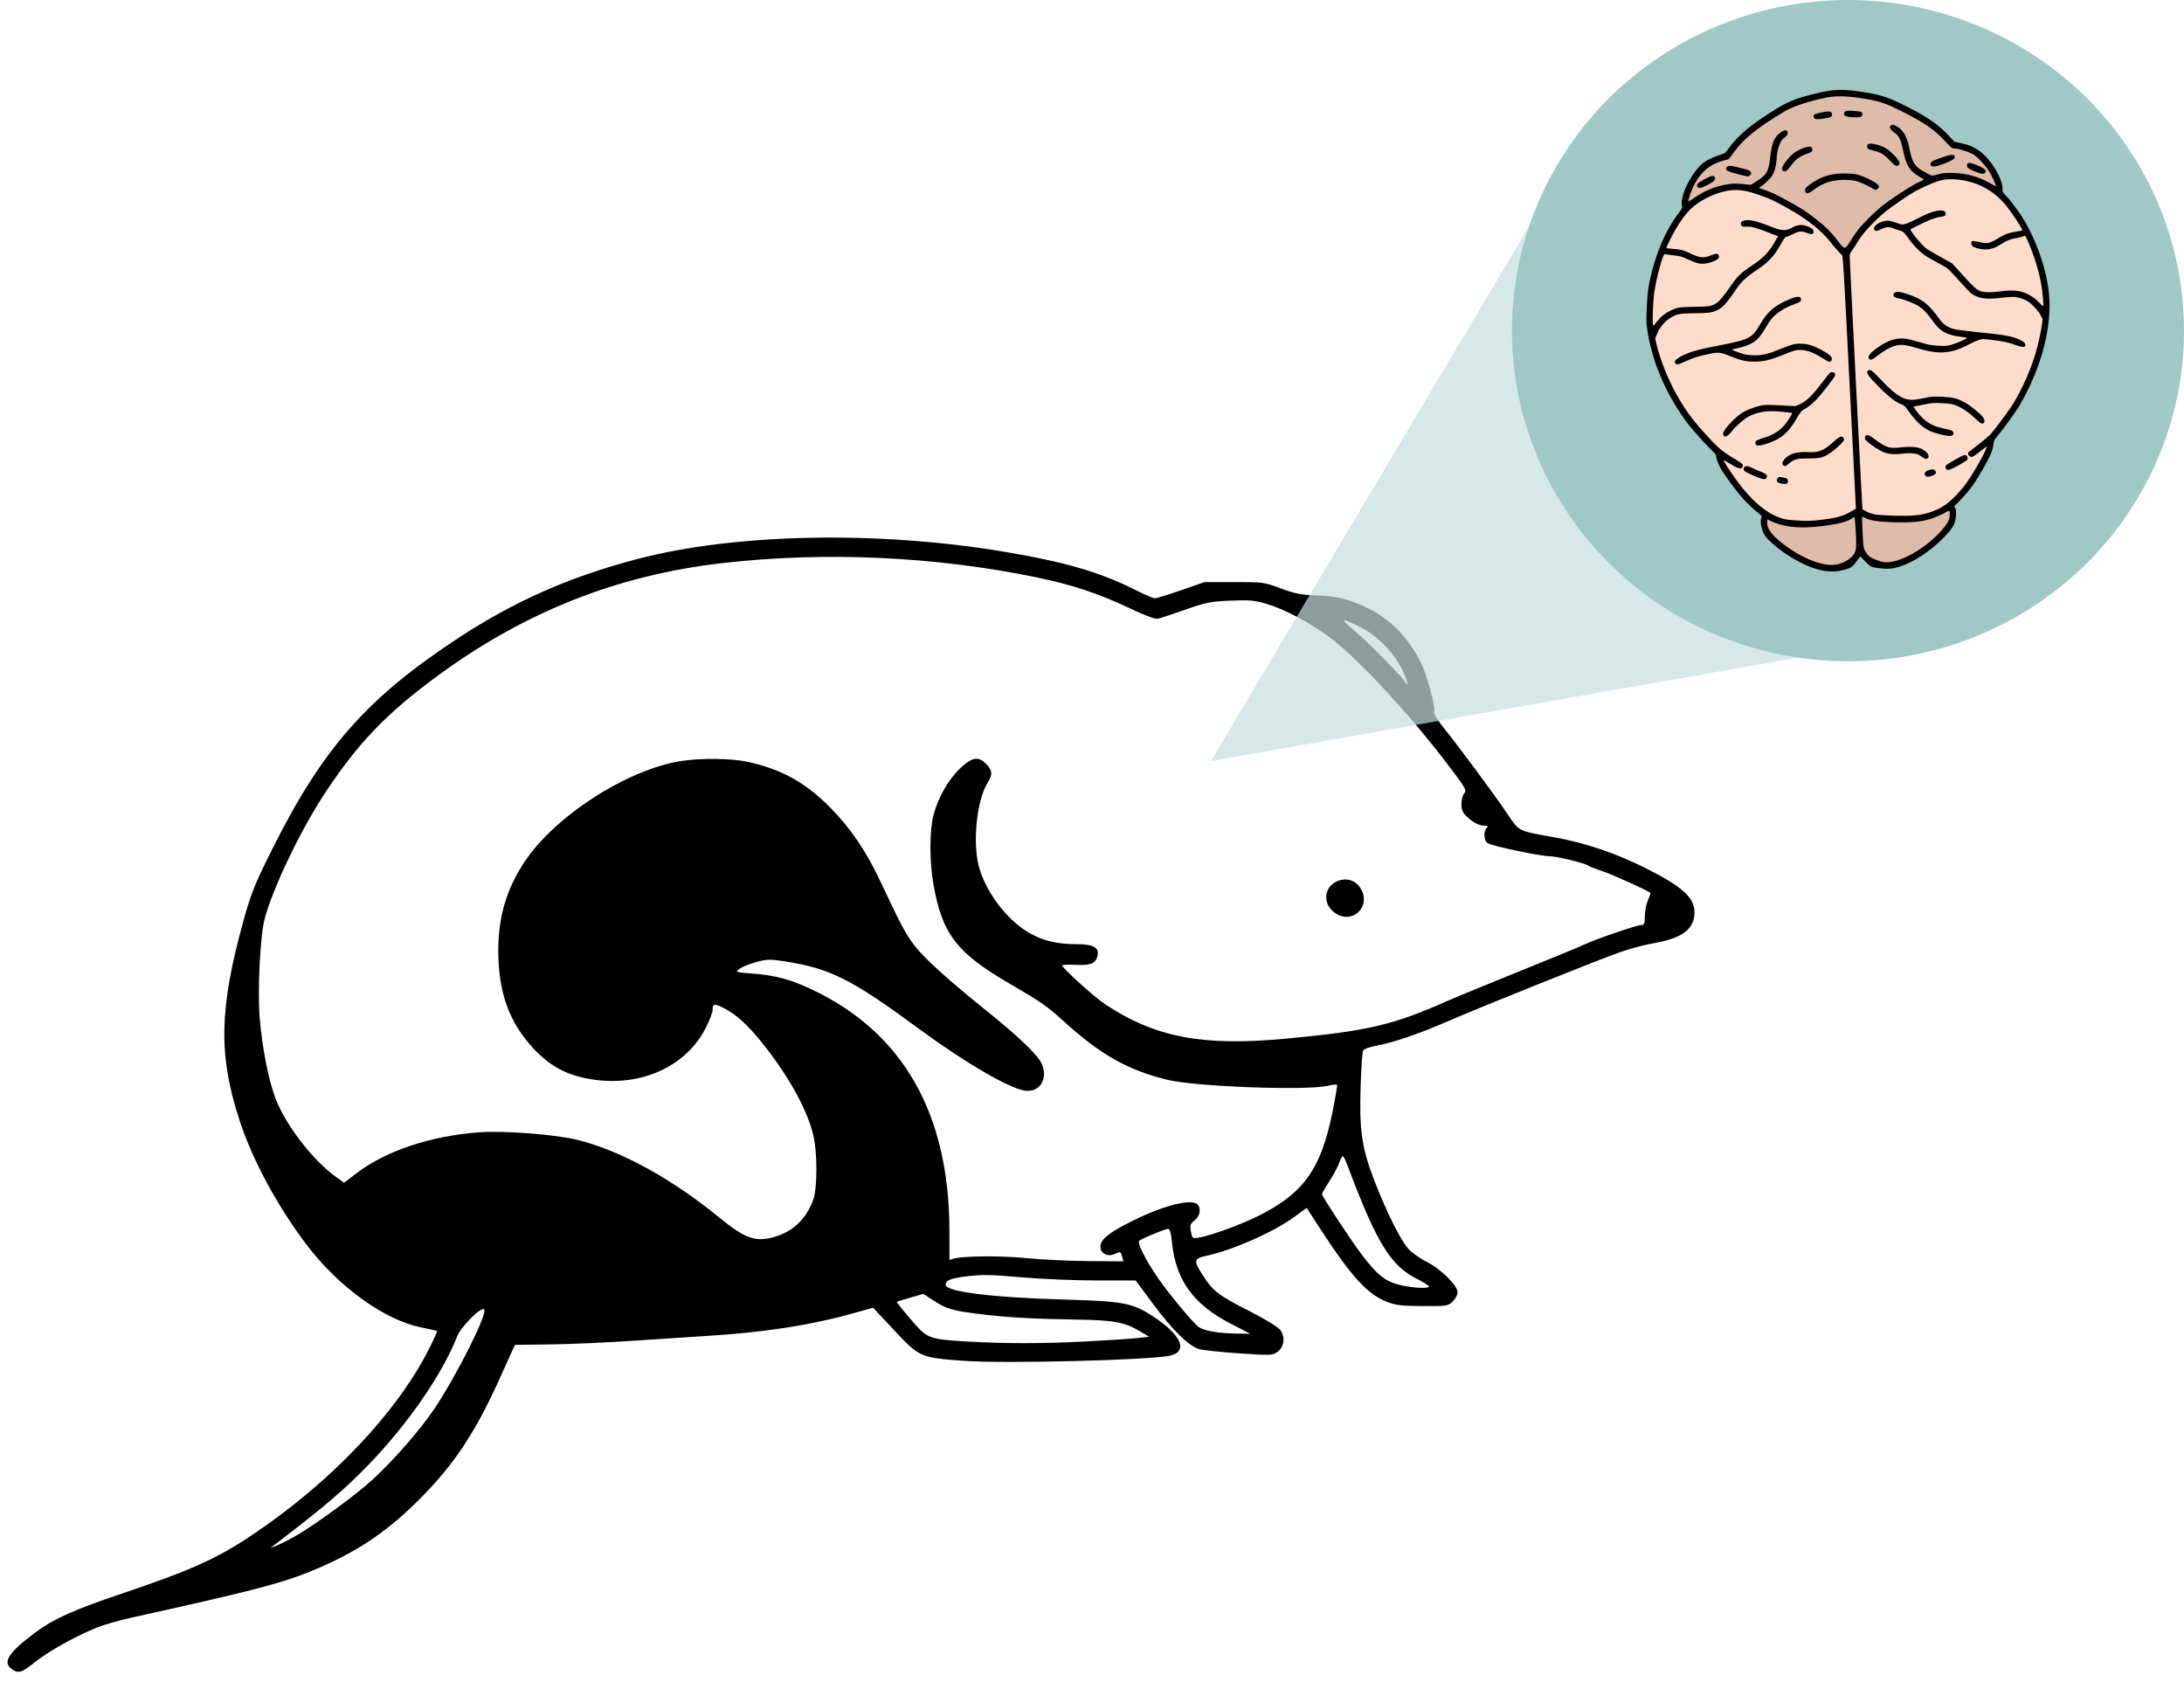 <?xml version="1.0" encoding="UTF-8" standalone="no"?>
<!-- Created with Inkscape (http://www.inkscape.org/) -->

<svg
   width="324.894mm"
   height="250.119mm"
   viewBox="0 0 324.894 250.119"
   version="1.1"
   id="svg1"
   xml:space="preserve"
   xmlns="http://www.w3.org/2000/svg"
   xmlns:svg="http://www.w3.org/2000/svg"><defs
     id="defs1" /><g
     id="layer1"
     transform="translate(23.895,-64.668)"><path
       style="fill:#000000"
       d="m -22.127,312.924 c -1.451,-1.016 -0.527,-2.46 3.489,-5.453 2.697,-2.011 5.716,-3.37 12.762,-5.748 10.45,-3.527 14.234,-5.228 19.519,-8.771 11.697,-7.843 21.509,-18.179 26.309,-27.713 0.697,-1.384 1.227,-2.553 1.178,-2.597 -0.049,-0.045 -1.112,-0.287 -2.362,-0.54 -5.436,-1.097 -12.232,-5.98 -16.974,-12.198 -4.345,-5.697 -8.111,-12.654 -10.028,-18.524 -3.207,-9.82 -3.074,-16.642 0.582,-29.857 1.101,-3.979 1.644,-5.327 4.236,-10.515 7.524,-15.061 14.09,-22.509 27.749,-31.475 8.297,-5.447 16.551,-9.088 26.549,-11.711 14.561,-3.821 35.718,-4.248 54.564,-1.101 8.875,1.482 14.214,3.02 19.248,5.546 1.521,0.763 2.968,1.388 3.215,1.388 0.247,0 2.008,-0.542 3.913,-1.204 l 3.463,-1.204 4.405,-0.004 c 4.3,-0.004 4.466,0.019 6.963,0.946 2.073,0.77 3.042,0.965 5.115,1.029 3.033,0.094 4.705,0.481 7.389,1.71 3.583,1.641 6.408,4.447 8.303,8.247 0.923,1.851 2.228,6.709 1.977,7.363 -0.088,0.23 0.472,1.182 1.296,2.205 2.329,2.889 7.901,10.408 9.597,12.95 1.775,2.661 1.519,2.532 6.961,3.5 4.585,0.816 9.183,2.369 13.642,4.607 5.427,2.724 7.246,4.37 7.246,6.554 0,2.488 -1.785,3.85 -6.013,4.587 -1.342,0.234 -3.575,0.823 -4.963,1.309 -3.208,1.123 -21,8.26 -25.684,10.302 -4.247,1.852 -8.114,3.175 -10.634,3.64 -1.182,0.218 -1.91,0.502 -2.026,0.791 -0.099,0.248 -0.252,2.54 -0.339,5.093 -0.231,6.731 0.163,9.412 2.119,14.398 1.805,4.601 3.678,8.364 4.902,9.847 0.471,0.57 1.693,1.457 2.715,1.971 2.166,1.089 4.683,3.56 4.683,4.598 0,0.373 -0.331,0.988 -0.735,1.367 -0.704,0.66 -0.894,0.688 -4.476,0.667 -3.149,-0.018 -3.995,-0.121 -5.346,-0.649 -2.841,-1.11 -5.236,-3.727 -9.757,-10.66 l -2.149,-3.295 -1.77,1.305 c -3.044,2.244 -9.1,4.935 -13.067,5.806 -1.99,0.437 -2.037,0.694 -0.547,2.999 1.479,2.289 2.314,2.925 6.887,5.245 2.199,1.116 4.206,2.334 4.535,2.752 0.825,1.049 0.667,2.531 -0.35,3.288 -0.747,0.555 -0.929,0.563 -5.684,0.243 -2.702,-0.182 -5.391,-0.465 -5.975,-0.629 -1.532,-0.429 -3.975,-2.828 -6.91,-6.783 l -2.541,-3.425 -5.826,-0.004 c -3.204,-0.002 -8.256,-0.218 -11.225,-0.479 -4.487,-0.395 -5.854,-0.418 -8.087,-0.137 -2.43,0.306 -3.121,0.584 -3.134,1.263 -0.019,1.015 6.972,1.896 17.331,2.182 9.143,0.253 10.402,0.487 13.519,2.513 4.249,2.762 5.301,5.255 2.469,5.853 -3.121,0.66 -24.597,1.195 -30.524,0.761 -6.596,-0.483 -6.679,-0.519 -10.438,-4.538 l -3.151,-3.369 -2.918,0.823 c -6.252,1.762 -13.031,2.819 -21.532,3.358 -2.579,0.163 -7.758,0.503 -11.51,0.756 -3.751,0.253 -9.184,0.488 -12.072,0.524 l -5.251,0.065 -2.3,5.085 c -3.686,8.147 -6.875,12.902 -12.179,18.157 -4.959,4.914 -9.578,7.913 -16.379,10.635 -4.149,1.661 -8.987,2.898 -26.173,6.695 -1.819,0.402 -4.121,1.059 -5.115,1.459 -3.16,1.273 -7.182,3.508 -9.182,5.102 -2.074,1.653 -2.517,1.792 -3.503,1.101 z m 42.346,-19.888 c 3.04,-1.774 9.071,-6.211 11.427,-8.407 3.251,-3.03 7.015,-7.361 9.104,-10.473 3.288,-4.899 7.944,-14.188 7.389,-14.743 -0.446,-0.446 -3.459,2.567 -4.035,4.035 -2.219,5.65 -7.382,13.11 -13.28,19.185 -3.517,3.623 -6.635,6.279 -13.657,11.632 l -0.851,0.648 1.06,-0.419 c 0.583,-0.23 1.862,-0.886 2.842,-1.458 z M 137.665,264.186 c 3.282,-0.171 6.735,-0.399 7.673,-0.508 l 1.705,-0.198 -1.346,-0.8 c -2.331,-1.385 -3.849,-1.658 -9.737,-1.753 -6.538,-0.105 -10.348,-0.332 -14.515,-0.864 -3.723,-0.476 -4.618,-0.751 -6.535,-2.008 l -1.442,-0.945 -1.936,0.554 c -1.065,0.304 -1.972,0.59 -2.018,0.635 -0.045,0.045 0.875,1.197 2.045,2.56 2.509,2.925 2.659,2.986 8.15,3.318 5.739,0.347 11.396,0.35 17.956,0.009 z m 21.43,-2.695 c -5.459,-2.819 -8.095,-6.481 -8.638,-11.994 -0.14,-1.425 -0.32,-2.06 -0.582,-2.06 -0.423,0 -3.785,1.383 -4.296,1.767 -0.354,0.266 0.954,2.879 2.739,5.474 1.724,2.505 5.362,6.876 6.157,7.397 0.859,0.563 2.945,0.903 5.783,0.945 l 1.847,0.027 z m 29.582,-5.481 c 0,-0.13 -0.82,-0.648 -1.822,-1.151 -3.187,-1.601 -5.133,-4.246 -7.861,-10.683 -0.741,-1.749 -1.696,-4.161 -2.121,-5.36 -0.425,-1.198 -0.875,-2.179 -0.999,-2.179 -0.124,0 -0.37,0.438 -0.547,0.974 -0.177,0.536 -0.826,1.755 -1.443,2.709 -0.617,0.954 -1.121,1.836 -1.121,1.959 0,0.318 4.345,6.922 5.907,8.978 2.402,3.163 3.602,4.082 5.999,4.598 1.884,0.405 4.009,0.488 4.009,0.155 z m -45.628,-4.382 c -0.264,-0.86 -0.236,-0.848 -1.084,-0.462 -1.067,0.486 -2.168,-0.048 -2.168,-1.052 0,-1.107 1.309,-2.154 4.916,-3.932 4.55,-2.244 8.638,-3.267 9.521,-2.383 0.589,0.589 0.392,1.729 -0.411,2.368 -0.661,0.527 -0.727,0.729 -0.55,1.673 0.199,1.058 0.216,1.071 1.249,0.884 1.837,-0.332 6.081,-1.878 8.671,-3.157 6.751,-3.336 9.374,-6.944 11.074,-15.227 0.476,-2.319 0.808,-4.273 0.738,-4.342 -0.07,-0.07 -0.699,0.005 -1.398,0.166 -3.195,0.737 -19.644,0.124 -23.806,-0.887 -5.911,-1.435 -10.03,-3.761 -15.499,-8.752 -2.389,-2.18 -3.37,-2.863 -7.879,-5.48 -8.012,-4.65 -10.167,-7.451 -11.47,-14.904 -0.58,-3.322 -0.58,-7.936 0.002,-10.19 0.669,-2.593 2.234,-5.351 3.964,-6.988 1.81,-1.712 2.742,-1.864 3.916,-0.64 0.913,0.953 0.953,1.529 0.192,2.761 -1.702,2.754 -2.303,9.38 -1.173,12.929 0.791,2.484 2.392,5.061 4.397,7.077 2.783,2.798 5.756,4.002 9.88,4.002 2.637,0 3.551,0.507 3.229,1.79 -0.277,1.103 -1.022,1.395 -3.281,1.288 -1.082,-0.051 -1.966,-0.015 -1.966,0.081 10e-4,0.389 4.807,4.738 6.393,5.786 7.482,4.942 14.483,6.274 26.876,5.112 12.166,-1.14 15.872,-1.999 23.854,-5.526 1.485,-0.656 6.472,-2.711 11.083,-4.566 4.611,-1.855 8.902,-3.625 9.536,-3.932 1.579,-0.766 7.739,-2.873 8.4,-2.873 0.447,0 0.537,-0.215 0.537,-1.288 0,-0.708 0.192,-1.747 0.426,-2.308 0.234,-0.561 0.426,-1.077 0.426,-1.146 0,-0.214 -5.736,-2.816 -7.389,-3.352 -0.86,-0.279 -1.692,-0.608 -1.85,-0.731 -0.47,-0.368 -4.713,-1.404 -5.805,-1.417 -1.523,-0.018 -8.75,-1.559 -9.246,-1.971 -0.517,-0.429 -0.572,-1.743 -0.092,-2.223 0.265,-0.265 0.198,-0.341 -0.303,-0.341 -0.815,0 -1.672,-0.439 -2.667,-1.367 -0.6,-0.559 -0.782,-0.992 -0.782,-1.861 0,-0.623 0.195,-1.348 0.433,-1.611 0.395,-0.437 0.14,-0.86 -2.913,-4.835 -5.711,-7.437 -12.971,-15.221 -17.071,-18.305 -2.904,-2.185 -6.627,-4.165 -9.398,-5 -1.805,-0.544 -2.548,-0.612 -5.4,-0.494 -2.966,0.123 -3.657,0.26 -6.717,1.336 -1.876,0.659 -3.694,1.268 -4.042,1.353 -0.419,0.102 -1.856,-0.426 -4.267,-1.568 -4.632,-2.194 -8.517,-3.483 -13.776,-4.571 -15.191,-3.142 -31.482,-3.883 -46.83,-2.131 -15.418,1.76 -29.171,7.173 -42.016,16.534 -7.899,5.757 -12.292,10.338 -17.323,18.068 -3.493,5.366 -7.5,13.768 -8.707,18.257 -0.681,2.533 -1.093,10.814 -0.74,14.879 0.382,4.397 1.265,8.917 2.293,11.733 1.437,3.937 5.546,9.31 9.03,11.807 l 1.221,0.875 1.905,-1.447 c 4.372,-3.321 11.032,-5.53 18.246,-6.054 3.705,-0.269 11.438,0.337 14.646,1.148 6.444,1.628 13.942,5.743 21.046,11.549 3.751,3.066 5.269,3.627 7.936,2.933 2.877,-0.749 4.9,-2.616 5.993,-5.528 0.659,-1.756 0.663,-7.099 0.006,-9.791 -0.944,-3.873 -3.879,-9.074 -7.893,-13.988 -1.995,-2.443 -3.621,-3.887 -5.395,-4.794 -1.41,-0.721 -1.669,-0.673 -1.669,0.306 0,0.344 -0.443,1.505 -0.984,2.581 -2.823,5.613 -9.254,8.689 -16.316,7.804 -4.007,-0.502 -6.688,-1.841 -9.321,-4.656 -3.664,-3.917 -5.277,-8.435 -5.257,-14.723 0.016,-4.94 1.252,-9.072 3.915,-13.082 4.531,-6.823 15.3,-13.741 23.329,-14.987 2.834,-0.44 7.347,-0.396 9.674,0.093 5.085,1.07 8.764,3.085 12.437,6.812 3.058,3.104 5.346,6.462 7.448,10.931 3.116,6.628 3.783,7.882 5.118,9.626 1.449,1.894 5.091,5.186 10.875,9.83 4.454,3.576 7.302,6.287 7.957,7.575 1.151,2.263 -0.115,4.472 -2.391,4.171 -2.291,-0.304 -8.976,-4.189 -15.595,-9.063 -10.291,-7.579 -13.393,-9.135 -20.318,-10.195 -2.011,-0.308 -2.52,-0.291 -4.09,0.135 -0.986,0.268 -2.095,0.716 -2.466,0.997 -0.668,0.506 -0.653,0.512 1.847,0.702 3.521,0.269 5.764,0.874 9.056,2.444 13.451,6.414 20.293,18.465 20.314,35.78 l 0.005,4.367 0.639,-0.185 c 1.438,-0.416 7.095,-0.453 10.87,-0.07 2.188,0.222 6.321,0.419 9.184,0.438 l 5.206,0.035 z m 31.712,-51.136 c -0.584,-0.396 -1.092,-1.038 -1.246,-1.577 -0.878,-3.063 3.399,-4.823 5.027,-2.068 1.568,2.655 -1.242,5.364 -3.78,3.644 z m 9.992,-36.112 c -1.27,-2.58 -3.598,-5.029 -5.937,-6.245 -3.124,-1.624 -3.537,-1.599 -1.497,0.091 2.095,1.736 7.938,7.658 7.943,8.051 0.002,0.143 0.086,0.178 0.188,0.077 0.101,-0.101 -0.213,-0.989 -0.697,-1.974 z"
       id="path12" /><path
       style="opacity:1;fill:#c5dedd;fill-opacity:0.706;stroke-width:0.348;stroke-linejoin:bevel;paint-order:markers fill stroke"
       d="m 203.571,98.341 -47.328,79.525 118.926,-20.965"
       id="path11" /><ellipse
       style="opacity:1;fill:#9fc8c6;fill-opacity:1;stroke-width:0.288;stroke-linejoin:bevel;paint-order:markers fill stroke"
       id="path10"
       cx="251.011"
       cy="113.847"
       rx="49.989"
       ry="49.178" /><path
       style="opacity:1;fill:#dfbba9;fill-opacity:1;stroke-width:5.245;stroke-linejoin:bevel;stroke-dasharray:none;paint-order:markers fill stroke"
       d="m 238.714,141.284 5.112,1.487 6.353,-0.823 2.31,-0.967 2.614,0.664 6.931,0.13 3.942,-1.617 0.621,0.823 -1.689,3.465 -5.862,3.855 -4.548,0.188 -1.632,-1.747 -1.675,1.776 -4.934,0.578 -7.836,-5.221 z"
       id="path13" /><path
       style="opacity:1;fill:#fedccb;fill-opacity:1;stroke-width:5.245;stroke-linejoin:bevel;stroke-dasharray:none;paint-order:markers fill stroke"
       d="m 232.068,132.811 5.352,7.947 6.818,2.255 8.25,-2.033 8.313,0.771 5.173,-1.594 4.917,-5.398 1.445,-4.889 6.23,-8.928 2.426,-10.349 -1.958,-6.639 -2.235,-7.206 -5.38,-5.22 -7.028,-0.925 -11.086,7.329 -2.651,4.191 -9.526,-8.081 -7.831,-1.997 -7.394,4.192 -3.057,5.639 -1.817,9.798 2.786,10.485 z"
       id="path14" /><path
       style="opacity:1;fill:#dfbba9;fill-opacity:1;stroke-width:5.245;stroke-linejoin:bevel;stroke-dasharray:none;paint-order:markers fill stroke"
       d="m 227.239,94.61 1.506,-4.996 4.91,-1.78 3.376,-4.768 10.533,-4.791 11.064,1.679 8.216,5.795 2.705,1.835 1.428,-0.144 2.525,5.326 -5.595,-1.7 -4.839,0.413 -9,5.95 -3.412,4.694 -7.803,-6.619 -5.639,-2.461 -4.315,-0.772 c 0,0 -4.863,3.133 -5.66,2.337 z"
       id="path15" /><path
       style="fill:#000000;stroke-width:5.245;stroke-dasharray:none"
       d="m 280.779,113.161 c -0.52,3.804 -1.961,7.857 -4.125,11.603 -0.673,1.164 -2.413,3.591 -3.411,4.757 -0.483,0.564 -0.513,0.629 -0.603,1.321 -0.068,0.518 -0.21,0.978 -0.494,1.597 -0.405,0.884 -1.76,3.249 -2.382,4.161 -0.521,0.763 -1.632,2.077 -2.329,2.754 l -0.625,0.607 0.157,0.271 c 0.232,0.4 0.13,1.718 -0.187,2.424 -0.301,0.669 -1.038,1.542 -2.248,2.664 -2.131,1.974 -4.688,3.45 -6.642,3.833 -0.673,0.132 -0.984,0.138 -2.003,0.042 -1.403,-0.133 -1.561,-0.21 -2.471,-1.194 -0.309,-0.334 -0.576,-0.59 -0.594,-0.567 -0.018,0.022 -0.202,0.275 -0.41,0.56 -0.728,1.002 -0.925,1.145 -1.95,1.422 -2.21,0.597 -4.426,0.121 -7.483,-1.608 -1.697,-0.96 -3.771,-2.64 -4.334,-3.512 -0.525,-0.812 -0.78,-2.233 -0.488,-2.715 0.082,-0.135 -0.038,-0.27 -0.738,-0.822 -0.46,-0.363 -1.281,-1.136 -1.826,-1.717 -1.019,-1.088 -2.825,-3.509 -3.512,-4.709 -0.383,-0.67 -0.703,-1.557 -0.684,-1.9 0.005,-0.098 -0.203,-0.367 -0.469,-0.606 -0.839,-0.754 -3.356,-3.582 -4.045,-4.545 -3.106,-4.339 -5.013,-8.855 -5.724,-13.561 -0.168,-1.112 -0.174,-1.42 -0.065,-3.506 0.101,-1.939 0.165,-2.509 0.424,-3.751 0.834,-4.009 2.333,-7.504 4.384,-10.224 0.446,-0.591 0.479,-0.669 0.413,-0.981 -0.324,-1.54 1.573,-5.228 3.331,-6.476 0.581,-0.412 1.774,-0.947 2.61,-1.17 0.428,-0.114 0.537,-0.197 0.847,-0.647 1.173,-1.702 2.756,-3.161 5.182,-4.777 3.161,-2.106 4.193,-2.619 6.572,-3.266 3.415,-0.929 4.824,-1.064 7.393,-0.708 3.783,0.524 4.696,0.827 8.55,2.84 2.216,1.157 3.845,2.339 5.139,3.727 l 0.903,0.969 0.992,0.213 c 1.149,0.247 1.808,0.515 2.603,1.058 1.731,1.181 3.595,4.178 3.562,5.727 -0.009,0.46 0.018,0.522 0.413,0.91 0.523,0.513 1.649,1.973 2.386,3.092 1.53,2.326 2.928,5.679 3.627,8.702 0.625,2.703 0.728,4.955 0.351,7.71 z m -0.879,-1.193 c -0.049,-0.034 -0.155,-0.225 -0.235,-0.424 -0.198,-0.495 -1.313,-1.709 -1.886,-2.055 -0.607,-0.366 -1.438,-0.629 -2.103,-0.664 -0.29,-0.015 -1.132,0.046 -1.869,0.138 -2.193,0.271 -3.393,0.106 -4.392,-0.606 -0.216,-0.154 -1.091,-1.061 -1.945,-2.018 -1.506,-1.687 -1.58,-1.753 -2.48,-2.246 -0.51,-0.279 -1.304,-0.715 -1.763,-0.969 -1.18,-0.652 -2.166,-1.561 -3.144,-2.9 -0.811,-1.11 -0.829,-1.128 -1.35,-1.267 -0.29,-0.078 -0.712,-0.219 -0.936,-0.314 -0.636,-0.269 -1.052,-0.249 -1.778,0.087 -0.723,0.335 -0.856,0.352 -1.052,0.133 -0.449,-0.501 0.941,-1.426 2.056,-1.369 0.216,0.011 0.759,0.154 1.206,0.317 0.805,0.294 0.819,0.296 1.329,0.161 0.283,-0.075 1.078,-0.426 1.765,-0.781 1.477,-0.763 2.144,-1.027 2.947,-1.168 0.832,-0.146 1.299,0.02 1.275,0.452 -0.016,0.301 -0.169,0.381 -0.885,0.465 -0.67,0.078 -1.765,0.51 -3.311,1.307 -0.509,0.262 -0.972,0.49 -1.03,0.506 -0.218,0.06 1.451,2.132 2.274,2.825 0.176,0.148 1.129,0.72 2.118,1.27 l 1.798,1.001 1.688,1.851 c 1.996,2.189 2.241,2.36 3.473,2.428 0.43,0.024 1.228,-0.021 1.773,-0.099 1.46,-0.21 2.669,-0.197 3.417,0.037 1.026,0.321 1.867,0.838 2.576,1.583 0.388,0.408 0.649,0.619 0.654,0.529 0.004,-0.082 -0.029,-0.637 -0.075,-1.234 -0.191,-2.487 -0.937,-5.347 -2.11,-8.094 -0.5,-1.17 -0.515,-1.192 -0.729,-1.068 -0.12,0.07 -0.629,0.206 -1.13,0.302 -1.027,0.197 -1.339,0.32 -2.203,0.866 -1.235,0.781 -2.076,0.969 -3.239,0.724 -0.941,-0.199 -1.256,-0.414 -1.233,-0.841 0.017,-0.321 0.026,-0.327 0.398,-0.295 0.209,0.018 0.683,0.104 1.054,0.192 0.905,0.213 1.312,0.115 2.532,-0.614 1.08,-0.646 1.47,-0.791 2.735,-1.016 l 0.887,-0.158 -0.194,-0.393 c -0.286,-0.579 -1.544,-2.434 -2.23,-3.285 -1.907,-2.368 -4.628,-3.757 -7.686,-3.923 -1.42,-0.077 -2.257,0.105 -3.93,0.853 -1.821,0.815 -2.335,1.105 -4.073,2.3 -2.021,1.389 -2.6,1.85 -3.813,3.038 -1.278,1.252 -2.117,2.257 -2.63,3.151 -0.22,0.384 -0.567,0.919 -0.771,1.189 -0.247,0.327 -0.377,0.6 -0.389,0.818 -0.018,0.329 1.866,37.723 1.901,37.733 0.011,0.003 0.253,0.132 0.54,0.288 0.889,0.482 1.456,0.573 4.047,0.65 3.096,0.093 4.355,-0.053 6.029,-0.697 1.298,-0.5 2.285,-1.211 3.512,-2.531 1.1,-1.184 1.856,-2.251 2.936,-4.14 0.893,-1.564 1.135,-2.036 1.368,-2.677 l 0.095,-0.262 -0.23,0.159 c -0.127,0.087 -0.555,0.413 -0.952,0.723 -0.924,0.723 -1.108,0.798 -1.414,0.573 -0.286,-0.21 -0.285,-0.498 0.001,-0.705 0.789,-0.569 2.63,-2.058 2.998,-2.424 0.65,-0.648 2.962,-3.76 3.628,-4.883 1.298,-2.187 2.436,-4.772 3.184,-7.232 0.366,-1.203 0.839,-3.33 0.976,-4.39 0.03,-0.235 0.068,-0.52 0.083,-0.635 0.015,-0.114 -0.012,-0.236 -0.062,-0.27 z m -2.589,4.237 c -0.13,0.116 -0.774,0.02 -1.305,-0.196 -0.901,-0.366 -1.882,-0.583 -3.477,-0.771 -1.521,-0.179 -1.523,-0.179 -2.151,0.034 -0.346,0.117 -0.868,0.348 -1.161,0.514 -0.909,0.515 -2.089,0.988 -2.826,1.135 -1.581,0.314 -2.897,0.191 -5.089,-0.477 -1.624,-0.495 -2.345,-0.579 -3.184,-0.372 -0.765,0.189 -1.842,0.789 -2.825,1.576 -0.68,0.544 -0.919,0.63 -1.121,0.405 -0.327,-0.364 0.129,-0.938 1.456,-1.832 1.462,-0.985 2.672,-1.339 3.991,-1.17 0.366,0.047 1.32,0.283 2.121,0.525 1.295,0.391 1.593,0.447 2.694,0.51 1.114,0.063 1.316,0.048 2.015,-0.154 0.737,-0.213 2.136,-0.825 2.245,-0.982 0.028,-0.04 -0.356,-0.124 -0.854,-0.187 -1.121,-0.14 -1.735,-0.303 -2.385,-0.633 -0.707,-0.359 -1.184,-0.826 -2.012,-1.969 -0.782,-1.08 -1.369,-1.653 -2.166,-2.11 -0.551,-0.317 -1.862,-0.818 -2.484,-0.95 -0.791,-0.167 -0.901,-0.212 -0.989,-0.401 -0.069,-0.148 -0.051,-0.248 0.073,-0.418 0.221,-0.3 0.78,-0.268 1.945,0.113 2.213,0.723 3.138,1.435 4.741,3.649 0.582,0.804 1.139,1.222 2,1.503 0.49,0.16 1.955,0.348 5.66,0.727 2.582,0.264 4.008,0.62 4.878,1.218 0.284,0.195 0.388,0.552 0.208,0.713 z m -6.113,11.37 c -0.228,0.205 -0.453,0.088 -1.207,-0.626 -1,-0.947 -1.879,-1.554 -2.792,-1.926 -0.68,-0.278 -0.873,-0.312 -2.129,-0.384 -1.304,-0.075 -1.463,-0.063 -2.849,0.216 l -1.468,0.295 0.182,0.287 c 0.382,0.603 1.183,1.484 1.706,1.875 0.716,0.536 1.391,0.823 2.501,1.061 1.268,0.272 1.303,0.283 1.462,0.46 0.308,0.344 0.012,0.71 -0.55,0.68 -0.536,-0.029 -1.927,-0.367 -2.584,-0.628 -1.209,-0.48 -2.259,-1.409 -3.386,-2.993 -0.585,-0.823 -0.68,-0.912 -1.162,-1.093 -0.736,-0.276 -1.969,-1.222 -3.14,-2.407 -1.79,-1.811 -2.127,-2.296 -1.799,-2.59 0.299,-0.269 0.569,-0.088 1.778,1.187 2.099,2.214 3.188,2.99 4.385,3.125 0.507,0.057 0.916,0.013 2.066,-0.219 1.353,-0.273 1.516,-0.285 2.863,-0.213 1.652,0.089 2.223,0.24 3.405,0.9 0.796,0.445 2.219,1.609 2.623,2.145 0.255,0.338 0.292,0.672 0.095,0.849 z m -3.19,5.983 c -1.097,0.649 -1.874,1.023 -2.103,1.011 -0.25,-0.013 -0.407,-0.202 -0.392,-0.47 0.013,-0.242 0.194,-0.369 1.794,-1.26 0.87,-0.485 1.033,-0.544 1.248,-0.456 0.183,0.075 0.25,0.177 0.259,0.396 0.012,0.273 -0.048,0.33 -0.807,0.78 z m -4.06,1.652 c -0.098,0.102 -0.404,0.238 -0.682,0.302 -0.467,0.107 -0.52,0.102 -0.704,-0.064 -0.404,-0.365 0.015,-0.815 0.893,-0.958 0.24,-0.039 0.347,-0.005 0.493,0.157 0.227,0.253 0.227,0.325 -3.6e-4,0.563 z m -1.179,-2.327 c -0.203,0.079 -0.315,0.037 -0.81,-0.308 -0.505,-0.351 -0.661,-0.409 -1.277,-0.473 -0.41,-0.043 -1.084,-0.026 -1.625,0.041 -1.403,0.175 -2.294,0.05 -3.213,-0.449 -1.072,-0.582 -2.241,-1.482 -2.297,-1.767 -0.063,-0.325 0.035,-0.502 0.309,-0.555 0.178,-0.035 0.443,0.111 1.156,0.635 1.703,1.252 2.193,1.406 3.851,1.206 1.384,-0.167 2.54,-0.077 3.163,0.245 0.896,0.464 1.286,1.211 0.744,1.423 z m 9.958,-41.348 c -0.482,-1.102 -0.948,-1.819 -1.792,-2.756 -0.562,-0.624 -0.948,-0.956 -1.387,-1.196 -0.715,-0.39 -1.998,-0.792 -2.644,-0.828 -0.451,-0.025 -0.469,-0.039 -1.468,-1.114 -1.571,-1.69 -3.054,-2.721 -6.189,-4.3 -2.798,-1.41 -3.585,-1.666 -6.431,-2.093 -2.114,-0.317 -3.669,-0.339 -4.99,-0.071 -2.701,0.548 -4.993,1.311 -6.325,2.106 -3.831,2.287 -5.916,3.952 -7.333,5.858 -0.442,0.595 -0.832,1.118 -0.866,1.162 -0.034,0.044 -0.253,0.113 -0.486,0.152 -0.233,0.039 -0.832,0.238 -1.332,0.442 -1.489,0.608 -2.599,1.724 -3.458,3.476 -0.314,0.641 -0.773,1.941 -0.789,2.236 -0.004,0.075 0.284,-0.076 0.664,-0.346 1.743,-1.242 3.414,-1.929 5.396,-2.217 0.624,-0.091 1.104,-0.091 2.044,-0.003 l 1.229,0.117 0.815,-0.515 c 1.55,-0.98 1.836,-1.476 2.061,-3.575 0.227,-2.123 0.555,-2.928 1.494,-3.668 0.545,-0.429 0.972,-0.476 1.085,-0.118 0.088,0.28 -0.104,0.618 -0.499,0.877 -0.623,0.408 -1.066,1.707 -1.157,3.391 -0.046,0.857 -0.281,1.659 -0.667,2.286 -0.265,0.43 -1.237,1.336 -1.742,1.624 -0.246,0.14 -0.246,0.141 0.457,0.386 1.178,0.411 1.859,0.726 3.453,1.593 2.103,1.145 2.857,1.627 4.267,2.726 1.549,1.208 2.408,2.056 3.38,3.342 1.021,1.349 1.038,1.349 1.885,-0.022 0.345,-0.559 0.86,-1.317 1.144,-1.684 0.635,-0.82 2.415,-2.586 3.472,-3.443 1.263,-1.025 4.232,-2.976 5.288,-3.474 0.536,-0.253 0.976,-0.481 0.979,-0.507 0.003,-0.026 -0.311,-0.232 -0.696,-0.457 -1.353,-0.79 -1.939,-1.715 -2.325,-3.667 -0.336,-1.703 -0.648,-2.393 -1.271,-2.813 -0.77,-0.519 -0.959,-0.983 -0.477,-1.172 0.2,-0.078 0.324,-0.047 0.751,0.191 0.991,0.553 1.582,1.614 1.927,3.457 0.354,1.893 0.809,2.589 2.14,3.282 0.393,0.204 0.822,0.433 0.954,0.509 0.211,0.121 0.344,0.109 1.104,-0.104 0.756,-0.211 1.032,-0.238 2.2,-0.212 2.076,0.046 3.87,0.544 5.624,1.563 0.446,0.259 0.813,0.43 0.815,0.379 0.003,-0.05 -0.134,-0.409 -0.304,-0.798 z m -1.317,-1.168 c -0.157,0.239 -0.644,0.175 -1.522,-0.201 -1.062,-0.454 -1.217,-0.581 -1.16,-0.954 0.04,-0.265 0.085,-0.304 0.358,-0.315 0.399,-0.017 2.076,0.702 2.287,0.981 0.179,0.237 0.182,0.27 0.037,0.489 z m -4.727,-2.016 c -0.341,0.303 -2.277,1.046 -2.814,1.081 -0.484,0.031 -0.688,-0.178 -0.532,-0.548 0.083,-0.199 0.339,-0.327 1.455,-0.728 1.456,-0.523 1.926,-0.581 2.079,-0.254 0.077,0.166 0.046,0.24 -0.188,0.448 z m -8.108,0.843 c -0.217,0.33 -0.551,0.166 -1.332,-0.654 -0.858,-0.901 -1.3,-1.178 -2.285,-1.433 -0.996,-0.257 -1.117,-0.332 -1.098,-0.677 0.022,-0.405 0.33,-0.491 1.138,-0.317 1.241,0.268 1.922,0.661 2.938,1.696 0.462,0.471 0.772,0.943 0.753,1.148 -0.004,0.042 -0.055,0.149 -0.113,0.237 z m -3.102,3.513 c -0.218,0.278 -0.426,0.245 -1.104,-0.177 -0.319,-0.199 -0.974,-0.514 -1.455,-0.7 -0.751,-0.291 -1.016,-0.346 -1.882,-0.393 -2.165,-0.117 -3.745,0.364 -5.356,1.634 -0.622,0.49 -1.084,0.413 -1.052,-0.177 0.011,-0.196 0.142,-0.356 0.537,-0.653 1.864,-1.403 3.511,-1.887 5.969,-1.753 1.113,0.06 1.259,0.091 2.186,0.458 1.097,0.434 2.099,1.021 2.233,1.308 0.109,0.234 0.113,0.213 -0.077,0.455 z m -2.486,-10.707 c -0.261,0.194 -2.082,0.128 -2.373,-0.086 -0.268,-0.197 -0.278,-0.457 -0.025,-0.662 0.146,-0.119 0.388,-0.137 1.206,-0.093 0.563,0.03 1.103,0.104 1.202,0.164 0.219,0.133 0.214,0.511 -0.009,0.677 z m -4.551,0.064 c -0.25,0.141 -1.576,0.356 -2.039,0.33 -0.511,-0.028 -0.687,-0.422 -0.32,-0.72 0.175,-0.142 1.673,-0.442 2.11,-0.423 0.468,0.02 0.643,0.591 0.249,0.812 z m -3.204,5.346 c -1.495,0.548 -1.976,0.893 -2.775,1.992 -0.509,0.7 -0.814,0.886 -1.11,0.677 -0.288,-0.203 -0.195,-0.549 0.346,-1.288 0.705,-0.962 1.36,-1.528 2.184,-1.889 1.319,-0.577 1.867,-0.56 1.834,0.058 -0.013,0.243 -0.076,0.302 -0.478,0.449 z m -8.803,3.33 c -0.25,0.225 -0.193,0.23 -1.708,-0.147 -1.094,-0.272 -1.791,-0.529 -1.784,-0.658 10e-4,-0.021 -0.018,-0.101 -0.044,-0.179 -0.073,-0.228 0.249,-0.437 0.641,-0.415 0.198,0.011 0.758,0.123 1.246,0.249 0.488,0.126 1.045,0.266 1.238,0.31 0.204,0.046 0.408,0.17 0.486,0.296 0.173,0.279 0.167,0.328 -0.074,0.544 z m -5.372,0.843 c -0.284,0.304 -1.804,1.061 -2.099,1.045 -0.335,-0.018 -0.505,-0.317 -0.337,-0.594 0.162,-0.267 1.752,-1.152 2.144,-1.194 0.492,-0.053 0.652,0.356 0.292,0.743 z m 35.032,49.052 c -0.03,-0.033 -0.246,0.057 -0.481,0.2 -0.584,0.356 -1.657,0.814 -2.489,1.063 -1.458,0.436 -3.304,0.561 -6.125,0.413 -1.785,-0.094 -2.695,-0.253 -3.379,-0.592 -0.249,-0.123 -0.47,-0.208 -0.491,-0.189 -0.06,0.054 0.105,3.783 0.193,4.366 0.087,0.576 0.478,1.222 0.956,1.584 0.445,0.337 1.704,0.786 2.291,0.817 1.427,0.077 3.538,-0.784 5.677,-2.315 1.723,-1.234 3.421,-3.037 3.814,-4.05 0.098,-0.252 0.123,-1.199 0.034,-1.297 z m -13.938,2.741 c -0.042,-0.712 -0.099,-1.415 -0.127,-1.564 l -0.051,-0.27 -0.4,0.263 c -0.825,0.542 -2.616,0.949 -5.317,1.207 -2.771,0.265 -4.924,-0.004 -6.687,-0.834 l -0.563,-0.265 -0.021,0.398 c -0.047,0.923 0.592,1.842 2.135,3.067 2.91,2.311 6.271,3.642 8.214,3.254 1.201,-0.24 2.376,-1.03 2.72,-1.829 0.202,-0.468 0.224,-1.256 0.096,-3.426 z m -0.938,-22.312 c -0.795,-15.802 -0.944,-18.361 -1.078,-18.45 -0.21,-0.141 -1.187,-1.246 -1.95,-2.205 -1.204,-1.515 -3.557,-3.342 -6.13,-4.763 -2.246,-1.239 -2.64,-1.421 -4.396,-2.031 -2.47,-0.857 -3.886,-0.904 -6.008,-0.2 -1.489,0.494 -2.957,1.337 -3.984,2.288 -0.69,0.639 -1.612,1.879 -2.333,3.139 -0.533,0.931 -1.328,2.541 -1.337,2.707 -0.003,0.042 0.401,0.099 0.896,0.126 1.13,0.061 1.659,0.204 2.83,0.761 1.233,0.587 1.859,0.64 2.84,0.239 0.369,-0.151 0.771,-0.269 0.895,-0.262 0.263,0.014 0.442,0.329 0.341,0.597 -0.1,0.265 -0.959,0.667 -1.74,0.814 -0.914,0.172 -1.454,0.066 -2.775,-0.544 -1.033,-0.477 -1.184,-0.52 -2.247,-0.638 -0.627,-0.069 -1.201,-0.148 -1.275,-0.175 -0.27,-0.098 -1.199,3.288 -1.565,5.702 -0.181,1.194 -0.299,4.269 -0.182,4.747 0.066,0.268 0.068,0.267 0.503,-0.322 0.528,-0.715 1.257,-1.319 2.063,-1.71 1.023,-0.496 1.419,-0.561 3.529,-0.583 3.329,-0.034 3.264,0.005 5.72,-3.465 0.814,-1.15 1.361,-1.659 2.827,-2.628 1.769,-1.17 2.561,-1.986 3.467,-3.572 l 0.478,-0.836 -1.511,-0.58 c -1.892,-0.726 -2.388,-0.859 -3.111,-0.833 -0.705,0.026 -0.914,-0.084 -0.893,-0.468 0.013,-0.238 0.074,-0.308 0.353,-0.407 0.742,-0.264 1.758,-0.056 3.972,0.814 1.79,0.703 2.272,0.736 3.249,0.219 0.851,-0.45 1.474,-0.517 2.262,-0.241 0.642,0.225 1.006,0.532 0.99,0.835 -0.022,0.397 -0.33,0.45 -1.028,0.174 -0.773,-0.304 -1.2,-0.278 -1.935,0.121 -0.306,0.166 -0.731,0.346 -0.944,0.4 -0.362,0.091 -0.42,0.156 -0.883,0.991 -1.077,1.941 -1.938,2.863 -3.836,4.115 -1.365,0.9 -2.158,1.65 -2.909,2.751 -1.498,2.198 -2.022,2.765 -2.926,3.162 -0.767,0.337 -1.146,0.385 -3.25,0.406 -2.286,0.024 -2.725,0.114 -3.71,0.76 -0.879,0.577 -1.537,1.415 -1.961,2.499 l -0.201,0.514 0.233,0.966 c 0.525,2.178 1.643,4.993 2.859,7.198 1.241,2.251 2.371,3.81 4.33,5.971 1.994,2.2 2.483,2.61 4.678,3.918 0.499,0.298 0.922,0.608 0.94,0.69 0.017,0.082 -0.009,0.241 -0.058,0.355 -0.163,0.377 -0.684,0.244 -1.78,-0.452 -0.533,-0.339 -0.988,-0.6 -1.01,-0.58 -0.081,0.072 0.824,1.5 1.855,2.927 2.224,3.079 4.438,4.968 6.697,5.713 0.634,0.209 1.017,0.263 2.465,0.346 1.451,0.083 1.951,0.071 3.253,-0.08 2.719,-0.315 3.418,-0.512 4.847,-1.363 l 0.563,-0.336 -0.032,-0.448 c -0.017,-0.246 -0.447,-8.704 -0.954,-18.794 z m -1.224,9.596 c -0.54,0.585 -1.454,1.315 -2.103,1.678 -0.748,0.419 -1.274,0.516 -2.82,0.518 -1.653,0.003 -2.081,0.117 -2.851,0.762 -0.53,0.444 -0.521,0.441 -0.775,0.288 -0.31,-0.188 -0.203,-0.625 0.266,-1.081 0.751,-0.731 1.781,-1 3.485,-0.909 1.486,0.079 2.246,-0.241 3.707,-1.563 0.656,-0.594 0.912,-0.767 1.113,-0.757 0.242,0.013 0.446,0.241 0.433,0.484 -0.003,0.05 -0.208,0.31 -0.455,0.579 z m -0.944,-10.046 c -0.118,0.271 -1.568,2.167 -2.314,3.025 -0.753,0.867 -1.443,1.461 -2.185,1.881 -0.502,0.284 -0.59,0.389 -1.183,1.412 -1.269,2.188 -2.431,3.131 -4.688,3.806 -1.054,0.315 -1.465,0.252 -1.439,-0.221 0.016,-0.304 0.166,-0.385 1.523,-0.826 1.341,-0.435 2.244,-1.053 3.024,-2.069 0.408,-0.532 0.979,-1.472 0.928,-1.529 -0.017,-0.018 -0.714,-0.101 -1.549,-0.183 -2.126,-0.209 -3.461,-0.025 -4.838,0.667 -0.722,0.363 -1.941,1.411 -2.583,2.222 -0.546,0.689 -0.945,0.93 -1.18,0.712 -0.075,-0.07 -0.13,-0.243 -0.122,-0.385 0.029,-0.537 1.779,-2.418 2.867,-3.081 0.686,-0.419 1.776,-0.842 2.659,-1.033 0.689,-0.149 1.018,-0.155 3.013,-0.054 l 2.239,0.113 0.529,-0.237 c 1.111,-0.498 1.912,-1.276 3.608,-3.505 0.967,-1.271 1.025,-1.328 1.333,-1.311 0.359,0.019 0.505,0.261 0.36,0.595 z m -0.65,-2.184 c -0.16,0.075 -0.272,0.051 -0.543,-0.12 -1.81,-1.137 -2.713,-1.523 -3.705,-1.581 -0.819,-0.048 -1.074,0.018 -2.86,0.744 -1.812,0.736 -2.857,0.982 -4.166,0.983 -1.225,6.3e-4 -1.945,-0.154 -3.393,-0.729 -1.7,-0.675 -1.905,-0.704 -3.195,-0.451 -1.609,0.315 -2.463,0.578 -3.733,1.15 -0.979,0.441 -1.163,0.495 -1.335,0.39 -0.545,-0.331 -0.007,-0.886 1.452,-1.497 1.144,-0.479 1.914,-0.678 4.893,-1.263 4.615,-0.906 4.916,-1.064 6.201,-3.251 1.078,-1.835 2.13,-2.722 4.329,-3.648 1.168,-0.492 1.716,-0.457 1.685,0.108 -0.015,0.267 -0.117,0.335 -0.942,0.628 -1.499,0.533 -2.846,1.408 -3.529,2.294 -0.171,0.222 -0.548,0.807 -0.839,1.302 -1.046,1.779 -1.697,2.297 -3.527,2.809 -0.587,0.164 -1.142,0.296 -1.234,0.293 -0.556,-0.018 0.324,0.394 1.607,0.754 0.626,0.176 1.955,0.224 2.67,0.097 0.847,-0.15 1.383,-0.324 2.986,-0.97 1.573,-0.634 2.026,-0.733 3.074,-0.672 0.878,0.05 1.678,0.316 2.816,0.936 1.095,0.597 1.524,0.972 1.505,1.319 -0.011,0.187 -0.083,0.314 -0.217,0.376 z m -6.528,18.182 c -0.185,0.086 -0.696,0.03 -1.156,-0.128 -0.289,-0.099 -0.37,-0.417 -0.175,-0.683 0.161,-0.219 0.207,-0.229 0.694,-0.145 0.286,0.049 0.599,0.138 0.696,0.196 0.245,0.149 0.208,0.635 -0.058,0.76 z m -3.014,-0.812 c -0.167,0.254 -0.577,0.172 -1.805,-0.359 -1.333,-0.577 -1.568,-0.732 -1.552,-1.024 0.027,-0.494 0.478,-0.549 1.262,-0.153 0.275,0.139 0.848,0.388 1.273,0.555 0.89,0.349 1.085,0.581 0.822,0.982 z"
       id="path9" /></g></svg>
